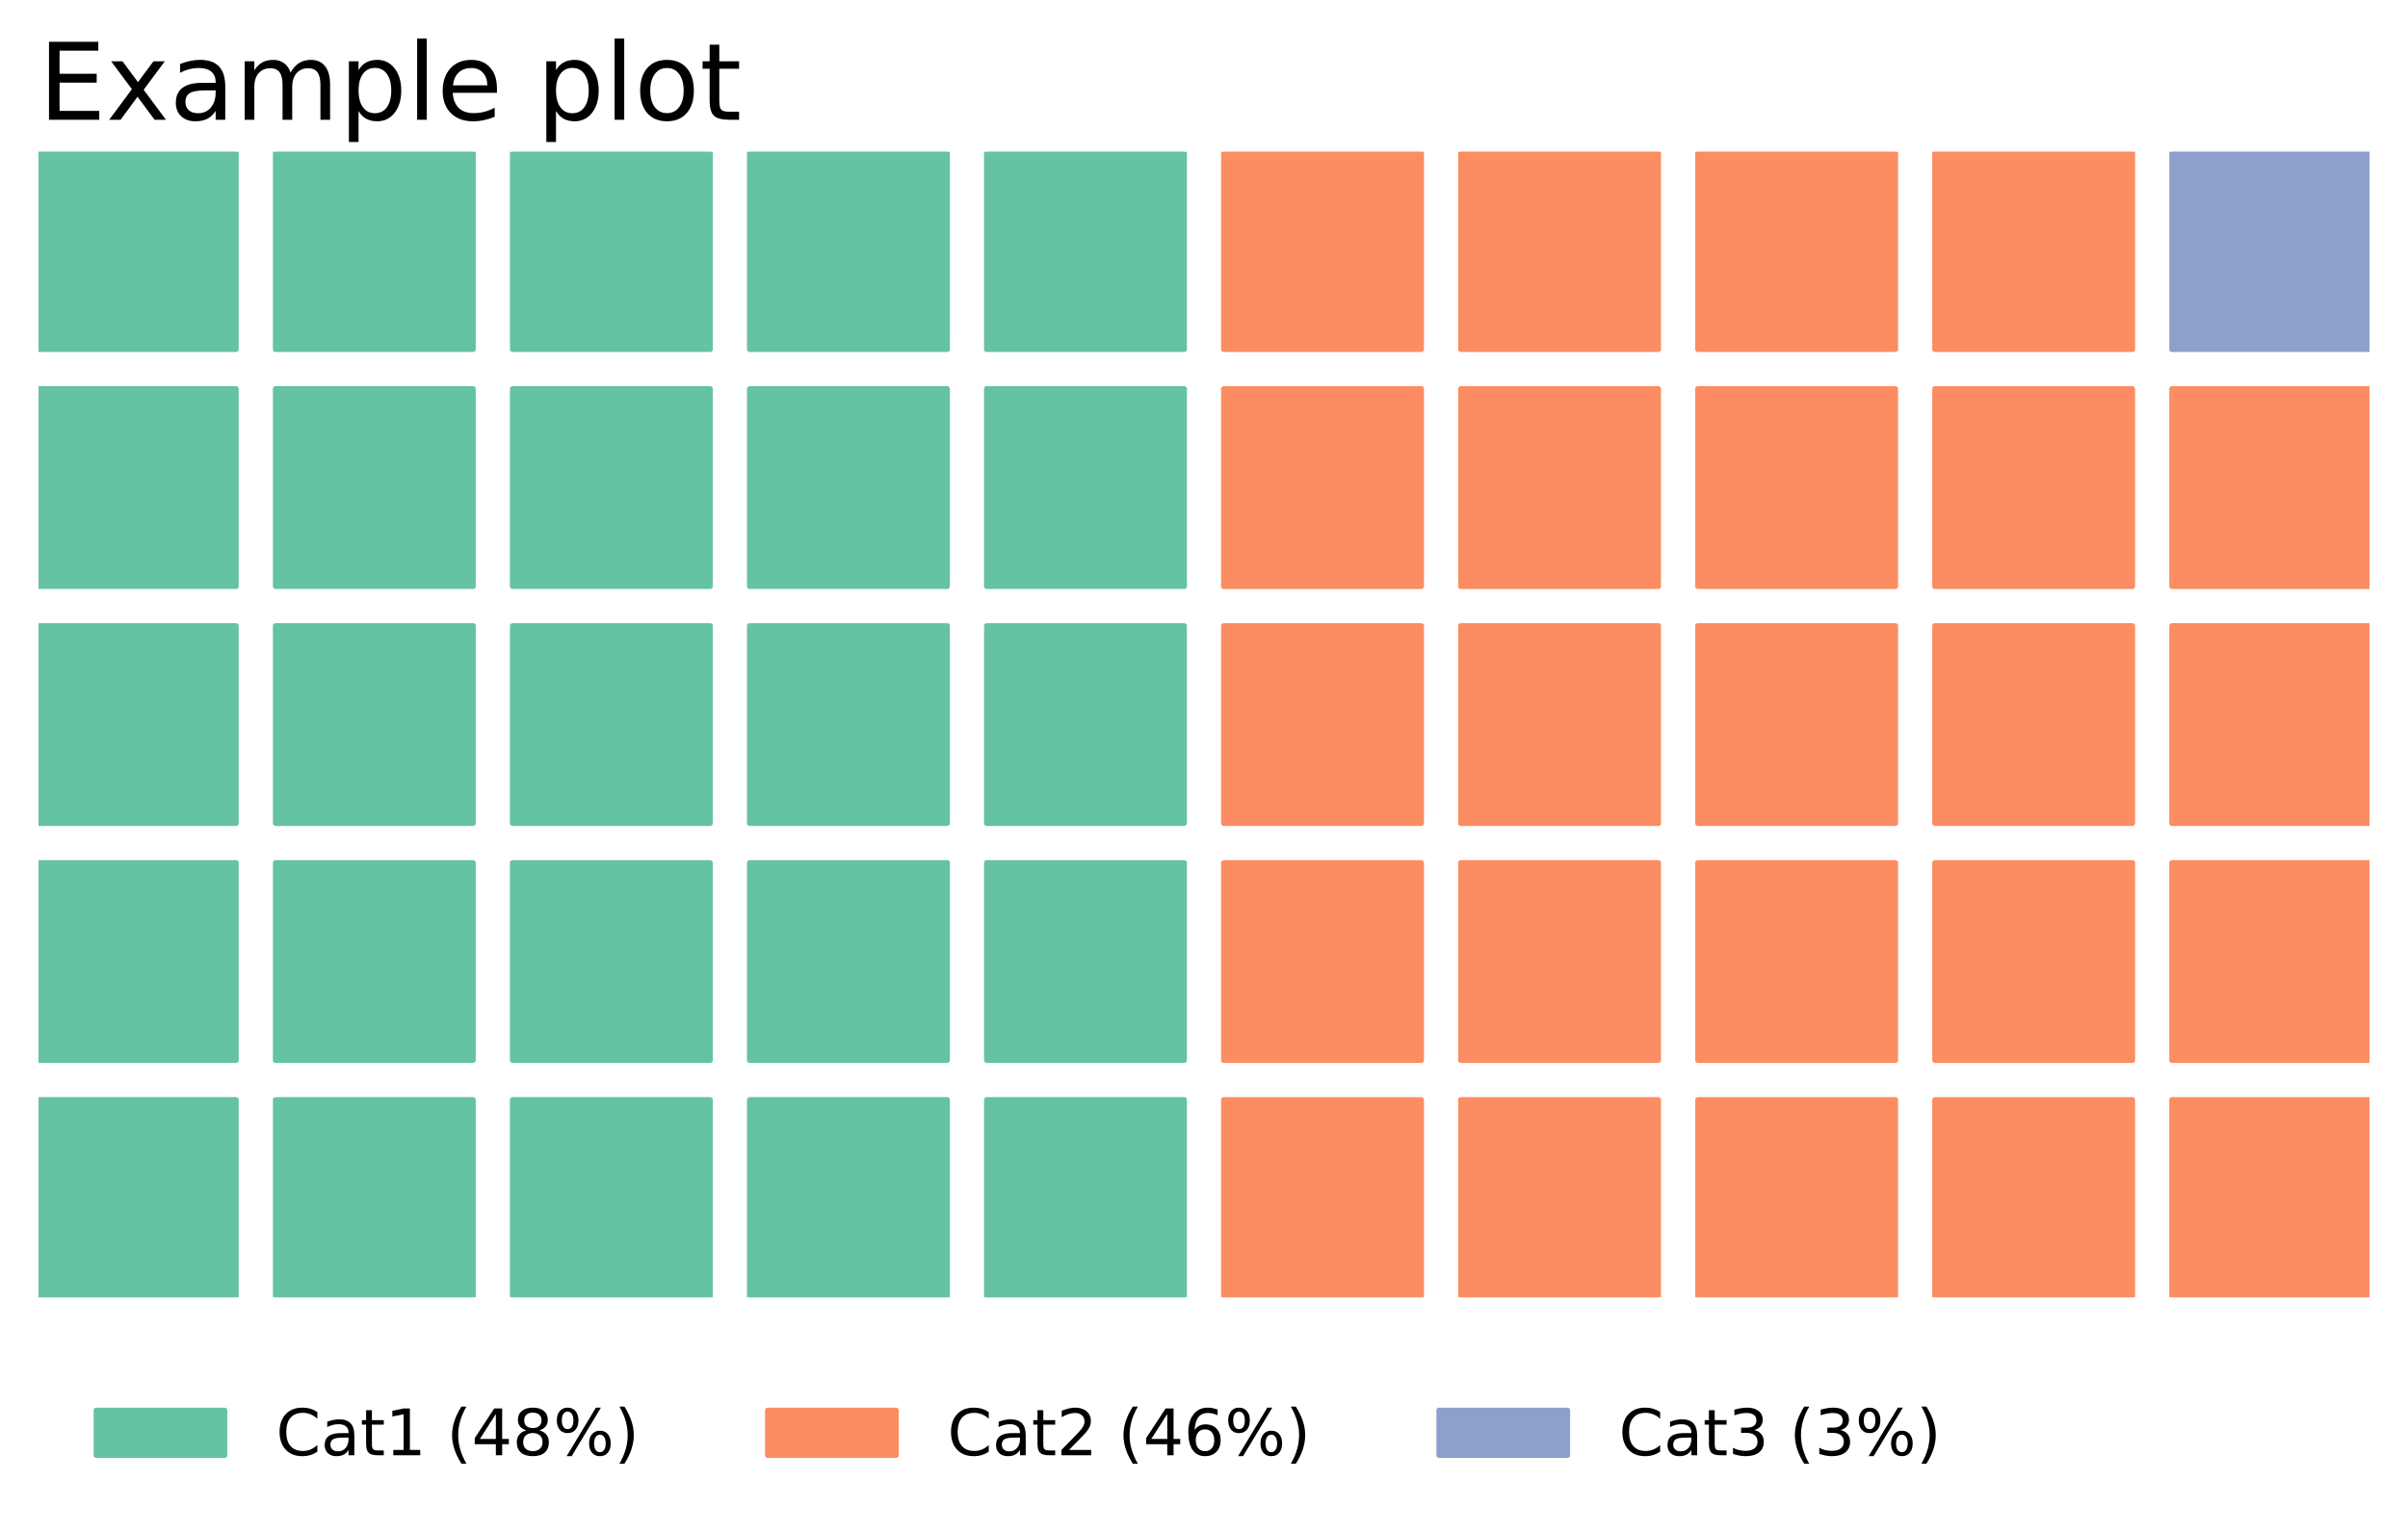 <?xml version="1.0" encoding="utf-8" standalone="no"?>
<!DOCTYPE svg PUBLIC "-//W3C//DTD SVG 1.1//EN"
  "http://www.w3.org/Graphics/SVG/1.1/DTD/svg11.dtd">
<!-- Created with matplotlib (https://matplotlib.org/) -->
<svg height="286.639pt" version="1.1" viewBox="0 0 450.189 286.639" width="450.189pt" xmlns="http://www.w3.org/2000/svg" xmlns:xlink="http://www.w3.org/1999/xlink">
 <defs>
  <style type="text/css">
*{stroke-linecap:butt;stroke-linejoin:round;}
  </style>
 </defs>
 <g id="figure_1">
  <g id="patch_1">
   <path d="M 0 286.639 
L 450.189 286.639 
L 450.189 0 
L 0 0 
z
" style="fill:#ffffff;"/>
  </g>
  <g id="axes_1">
   <g id="patch_2">
    <path clip-path="url(#p7d07121a9e)" d="M 7.2 242.598 
L 44.131 242.598 
L 44.131 205.667 
L 7.2 205.667 
z
" style="fill:#66c2a5;stroke:#66c2a5;stroke-linejoin:miter;"/>
   </g>
   <g id="patch_3">
    <path clip-path="url(#p7d07121a9e)" d="M 7.2 198.281 
L 44.131 198.281 
L 44.131 161.35 
L 7.2 161.35 
z
" style="fill:#66c2a5;stroke:#66c2a5;stroke-linejoin:miter;"/>
   </g>
   <g id="patch_4">
    <path clip-path="url(#p7d07121a9e)" d="M 7.2 153.963 
L 44.131 153.963 
L 44.131 117.032 
L 7.2 117.032 
z
" style="fill:#66c2a5;stroke:#66c2a5;stroke-linejoin:miter;"/>
   </g>
   <g id="patch_5">
    <path clip-path="url(#p7d07121a9e)" d="M 7.2 109.646 
L 44.131 109.646 
L 44.131 72.714 
L 7.2 72.714 
z
" style="fill:#66c2a5;stroke:#66c2a5;stroke-linejoin:miter;"/>
   </g>
   <g id="patch_6">
    <path clip-path="url(#p7d07121a9e)" d="M 7.2 65.328 
L 44.131 65.328 
L 44.131 28.397 
L 7.2 28.397 
z
" style="fill:#66c2a5;stroke:#66c2a5;stroke-linejoin:miter;"/>
   </g>
   <g id="patch_7">
    <path clip-path="url(#p7d07121a9e)" d="M 51.518 242.598 
L 88.449 242.598 
L 88.449 205.667 
L 51.518 205.667 
z
" style="fill:#66c2a5;stroke:#66c2a5;stroke-linejoin:miter;"/>
   </g>
   <g id="patch_8">
    <path clip-path="url(#p7d07121a9e)" d="M 51.518 198.281 
L 88.449 198.281 
L 88.449 161.35 
L 51.518 161.35 
z
" style="fill:#66c2a5;stroke:#66c2a5;stroke-linejoin:miter;"/>
   </g>
   <g id="patch_9">
    <path clip-path="url(#p7d07121a9e)" d="M 51.518 153.963 
L 88.449 153.963 
L 88.449 117.032 
L 51.518 117.032 
z
" style="fill:#66c2a5;stroke:#66c2a5;stroke-linejoin:miter;"/>
   </g>
   <g id="patch_10">
    <path clip-path="url(#p7d07121a9e)" d="M 51.518 109.646 
L 88.449 109.646 
L 88.449 72.714 
L 51.518 72.714 
z
" style="fill:#66c2a5;stroke:#66c2a5;stroke-linejoin:miter;"/>
   </g>
   <g id="patch_11">
    <path clip-path="url(#p7d07121a9e)" d="M 51.518 65.328 
L 88.449 65.328 
L 88.449 28.397 
L 51.518 28.397 
z
" style="fill:#66c2a5;stroke:#66c2a5;stroke-linejoin:miter;"/>
   </g>
   <g id="patch_12">
    <path clip-path="url(#p7d07121a9e)" d="M 95.835 242.598 
L 132.766 242.598 
L 132.766 205.667 
L 95.835 205.667 
z
" style="fill:#66c2a5;stroke:#66c2a5;stroke-linejoin:miter;"/>
   </g>
   <g id="patch_13">
    <path clip-path="url(#p7d07121a9e)" d="M 95.835 198.281 
L 132.766 198.281 
L 132.766 161.35 
L 95.835 161.35 
z
" style="fill:#66c2a5;stroke:#66c2a5;stroke-linejoin:miter;"/>
   </g>
   <g id="patch_14">
    <path clip-path="url(#p7d07121a9e)" d="M 95.835 153.963 
L 132.766 153.963 
L 132.766 117.032 
L 95.835 117.032 
z
" style="fill:#66c2a5;stroke:#66c2a5;stroke-linejoin:miter;"/>
   </g>
   <g id="patch_15">
    <path clip-path="url(#p7d07121a9e)" d="M 95.835 109.646 
L 132.766 109.646 
L 132.766 72.714 
L 95.835 72.714 
z
" style="fill:#66c2a5;stroke:#66c2a5;stroke-linejoin:miter;"/>
   </g>
   <g id="patch_16">
    <path clip-path="url(#p7d07121a9e)" d="M 95.835 65.328 
L 132.766 65.328 
L 132.766 28.397 
L 95.835 28.397 
z
" style="fill:#66c2a5;stroke:#66c2a5;stroke-linejoin:miter;"/>
   </g>
   <g id="patch_17">
    <path clip-path="url(#p7d07121a9e)" d="M 140.153 242.598 
L 177.084 242.598 
L 177.084 205.667 
L 140.153 205.667 
z
" style="fill:#66c2a5;stroke:#66c2a5;stroke-linejoin:miter;"/>
   </g>
   <g id="patch_18">
    <path clip-path="url(#p7d07121a9e)" d="M 140.153 198.281 
L 177.084 198.281 
L 177.084 161.35 
L 140.153 161.35 
z
" style="fill:#66c2a5;stroke:#66c2a5;stroke-linejoin:miter;"/>
   </g>
   <g id="patch_19">
    <path clip-path="url(#p7d07121a9e)" d="M 140.153 153.963 
L 177.084 153.963 
L 177.084 117.032 
L 140.153 117.032 
z
" style="fill:#66c2a5;stroke:#66c2a5;stroke-linejoin:miter;"/>
   </g>
   <g id="patch_20">
    <path clip-path="url(#p7d07121a9e)" d="M 140.153 109.646 
L 177.084 109.646 
L 177.084 72.714 
L 140.153 72.714 
z
" style="fill:#66c2a5;stroke:#66c2a5;stroke-linejoin:miter;"/>
   </g>
   <g id="patch_21">
    <path clip-path="url(#p7d07121a9e)" d="M 140.153 65.328 
L 177.084 65.328 
L 177.084 28.397 
L 140.153 28.397 
z
" style="fill:#66c2a5;stroke:#66c2a5;stroke-linejoin:miter;"/>
   </g>
   <g id="patch_22">
    <path clip-path="url(#p7d07121a9e)" d="M 184.47 242.598 
L 221.402 242.598 
L 221.402 205.667 
L 184.47 205.667 
z
" style="fill:#66c2a5;stroke:#66c2a5;stroke-linejoin:miter;"/>
   </g>
   <g id="patch_23">
    <path clip-path="url(#p7d07121a9e)" d="M 184.47 198.281 
L 221.402 198.281 
L 221.402 161.35 
L 184.47 161.35 
z
" style="fill:#66c2a5;stroke:#66c2a5;stroke-linejoin:miter;"/>
   </g>
   <g id="patch_24">
    <path clip-path="url(#p7d07121a9e)" d="M 184.47 153.963 
L 221.402 153.963 
L 221.402 117.032 
L 184.47 117.032 
z
" style="fill:#66c2a5;stroke:#66c2a5;stroke-linejoin:miter;"/>
   </g>
   <g id="patch_25">
    <path clip-path="url(#p7d07121a9e)" d="M 184.47 109.646 
L 221.402 109.646 
L 221.402 72.714 
L 184.47 72.714 
z
" style="fill:#66c2a5;stroke:#66c2a5;stroke-linejoin:miter;"/>
   </g>
   <g id="patch_26">
    <path clip-path="url(#p7d07121a9e)" d="M 184.47 65.328 
L 221.402 65.328 
L 221.402 28.397 
L 184.47 28.397 
z
" style="fill:#66c2a5;stroke:#66c2a5;stroke-linejoin:miter;"/>
   </g>
   <g id="patch_27">
    <path clip-path="url(#p7d07121a9e)" d="M 228.788 242.598 
L 265.719 242.598 
L 265.719 205.667 
L 228.788 205.667 
z
" style="fill:#fc8d62;stroke:#fc8d62;stroke-linejoin:miter;"/>
   </g>
   <g id="patch_28">
    <path clip-path="url(#p7d07121a9e)" d="M 228.788 198.281 
L 265.719 198.281 
L 265.719 161.35 
L 228.788 161.35 
z
" style="fill:#fc8d62;stroke:#fc8d62;stroke-linejoin:miter;"/>
   </g>
   <g id="patch_29">
    <path clip-path="url(#p7d07121a9e)" d="M 228.788 153.963 
L 265.719 153.963 
L 265.719 117.032 
L 228.788 117.032 
z
" style="fill:#fc8d62;stroke:#fc8d62;stroke-linejoin:miter;"/>
   </g>
   <g id="patch_30">
    <path clip-path="url(#p7d07121a9e)" d="M 228.788 109.646 
L 265.719 109.646 
L 265.719 72.714 
L 228.788 72.714 
z
" style="fill:#fc8d62;stroke:#fc8d62;stroke-linejoin:miter;"/>
   </g>
   <g id="patch_31">
    <path clip-path="url(#p7d07121a9e)" d="M 228.788 65.328 
L 265.719 65.328 
L 265.719 28.397 
L 228.788 28.397 
z
" style="fill:#fc8d62;stroke:#fc8d62;stroke-linejoin:miter;"/>
   </g>
   <g id="patch_32">
    <path clip-path="url(#p7d07121a9e)" d="M 273.105 242.598 
L 310.037 242.598 
L 310.037 205.667 
L 273.105 205.667 
z
" style="fill:#fc8d62;stroke:#fc8d62;stroke-linejoin:miter;"/>
   </g>
   <g id="patch_33">
    <path clip-path="url(#p7d07121a9e)" d="M 273.105 198.281 
L 310.037 198.281 
L 310.037 161.35 
L 273.105 161.35 
z
" style="fill:#fc8d62;stroke:#fc8d62;stroke-linejoin:miter;"/>
   </g>
   <g id="patch_34">
    <path clip-path="url(#p7d07121a9e)" d="M 273.105 153.963 
L 310.037 153.963 
L 310.037 117.032 
L 273.105 117.032 
z
" style="fill:#fc8d62;stroke:#fc8d62;stroke-linejoin:miter;"/>
   </g>
   <g id="patch_35">
    <path clip-path="url(#p7d07121a9e)" d="M 273.105 109.646 
L 310.037 109.646 
L 310.037 72.714 
L 273.105 72.714 
z
" style="fill:#fc8d62;stroke:#fc8d62;stroke-linejoin:miter;"/>
   </g>
   <g id="patch_36">
    <path clip-path="url(#p7d07121a9e)" d="M 273.105 65.328 
L 310.037 65.328 
L 310.037 28.397 
L 273.105 28.397 
z
" style="fill:#fc8d62;stroke:#fc8d62;stroke-linejoin:miter;"/>
   </g>
   <g id="patch_37">
    <path clip-path="url(#p7d07121a9e)" d="M 317.423 242.598 
L 354.354 242.598 
L 354.354 205.667 
L 317.423 205.667 
z
" style="fill:#fc8d62;stroke:#fc8d62;stroke-linejoin:miter;"/>
   </g>
   <g id="patch_38">
    <path clip-path="url(#p7d07121a9e)" d="M 317.423 198.281 
L 354.354 198.281 
L 354.354 161.35 
L 317.423 161.35 
z
" style="fill:#fc8d62;stroke:#fc8d62;stroke-linejoin:miter;"/>
   </g>
   <g id="patch_39">
    <path clip-path="url(#p7d07121a9e)" d="M 317.423 153.963 
L 354.354 153.963 
L 354.354 117.032 
L 317.423 117.032 
z
" style="fill:#fc8d62;stroke:#fc8d62;stroke-linejoin:miter;"/>
   </g>
   <g id="patch_40">
    <path clip-path="url(#p7d07121a9e)" d="M 317.423 109.646 
L 354.354 109.646 
L 354.354 72.714 
L 317.423 72.714 
z
" style="fill:#fc8d62;stroke:#fc8d62;stroke-linejoin:miter;"/>
   </g>
   <g id="patch_41">
    <path clip-path="url(#p7d07121a9e)" d="M 317.423 65.328 
L 354.354 65.328 
L 354.354 28.397 
L 317.423 28.397 
z
" style="fill:#fc8d62;stroke:#fc8d62;stroke-linejoin:miter;"/>
   </g>
   <g id="patch_42">
    <path clip-path="url(#p7d07121a9e)" d="M 361.741 242.598 
L 398.672 242.598 
L 398.672 205.667 
L 361.741 205.667 
z
" style="fill:#fc8d62;stroke:#fc8d62;stroke-linejoin:miter;"/>
   </g>
   <g id="patch_43">
    <path clip-path="url(#p7d07121a9e)" d="M 361.741 198.281 
L 398.672 198.281 
L 398.672 161.35 
L 361.741 161.35 
z
" style="fill:#fc8d62;stroke:#fc8d62;stroke-linejoin:miter;"/>
   </g>
   <g id="patch_44">
    <path clip-path="url(#p7d07121a9e)" d="M 361.741 153.963 
L 398.672 153.963 
L 398.672 117.032 
L 361.741 117.032 
z
" style="fill:#fc8d62;stroke:#fc8d62;stroke-linejoin:miter;"/>
   </g>
   <g id="patch_45">
    <path clip-path="url(#p7d07121a9e)" d="M 361.741 109.646 
L 398.672 109.646 
L 398.672 72.714 
L 361.741 72.714 
z
" style="fill:#fc8d62;stroke:#fc8d62;stroke-linejoin:miter;"/>
   </g>
   <g id="patch_46">
    <path clip-path="url(#p7d07121a9e)" d="M 361.741 65.328 
L 398.672 65.328 
L 398.672 28.397 
L 361.741 28.397 
z
" style="fill:#fc8d62;stroke:#fc8d62;stroke-linejoin:miter;"/>
   </g>
   <g id="patch_47">
    <path clip-path="url(#p7d07121a9e)" d="M 406.058 242.598 
L 442.989 242.598 
L 442.989 205.667 
L 406.058 205.667 
z
" style="fill:#fc8d62;stroke:#fc8d62;stroke-linejoin:miter;"/>
   </g>
   <g id="patch_48">
    <path clip-path="url(#p7d07121a9e)" d="M 406.058 198.281 
L 442.989 198.281 
L 442.989 161.35 
L 406.058 161.35 
z
" style="fill:#fc8d62;stroke:#fc8d62;stroke-linejoin:miter;"/>
   </g>
   <g id="patch_49">
    <path clip-path="url(#p7d07121a9e)" d="M 406.058 153.963 
L 442.989 153.963 
L 442.989 117.032 
L 406.058 117.032 
z
" style="fill:#fc8d62;stroke:#fc8d62;stroke-linejoin:miter;"/>
   </g>
   <g id="patch_50">
    <path clip-path="url(#p7d07121a9e)" d="M 406.058 109.646 
L 442.989 109.646 
L 442.989 72.714 
L 406.058 72.714 
z
" style="fill:#fc8d62;stroke:#fc8d62;stroke-linejoin:miter;"/>
   </g>
   <g id="patch_51">
    <path clip-path="url(#p7d07121a9e)" d="M 406.058 65.328 
L 442.989 65.328 
L 442.989 28.397 
L 406.058 28.397 
z
" style="fill:#8da0cb;stroke:#8da0cb;stroke-linejoin:miter;"/>
   </g>
   <g id="text_1">
    <!-- Example plot -->
    <defs>
     <path d="M 9.812 72.906 
L 55.906 72.906 
L 55.906 64.594 
L 19.672 64.594 
L 19.672 43.016 
L 54.391 43.016 
L 54.391 34.719 
L 19.672 34.719 
L 19.672 8.297 
L 56.781 8.297 
L 56.781 0 
L 9.812 0 
z
" id="DejaVuSans-69"/>
     <path d="M 54.891 54.688 
L 35.109 28.078 
L 55.906 0 
L 45.312 0 
L 29.391 21.484 
L 13.484 0 
L 2.875 0 
L 24.125 28.609 
L 4.688 54.688 
L 15.281 54.688 
L 29.781 35.203 
L 44.281 54.688 
z
" id="DejaVuSans-120"/>
     <path d="M 34.281 27.484 
Q 23.391 27.484 19.188 25 
Q 14.984 22.516 14.984 16.5 
Q 14.984 11.719 18.141 8.906 
Q 21.297 6.109 26.703 6.109 
Q 34.188 6.109 38.703 11.406 
Q 43.219 16.703 43.219 25.484 
L 43.219 27.484 
z
M 52.203 31.203 
L 52.203 0 
L 43.219 0 
L 43.219 8.297 
Q 40.141 3.328 35.547 0.953 
Q 30.953 -1.422 24.312 -1.422 
Q 15.922 -1.422 10.953 3.297 
Q 6 8.016 6 15.922 
Q 6 25.141 12.172 29.828 
Q 18.359 34.516 30.609 34.516 
L 43.219 34.516 
L 43.219 35.406 
Q 43.219 41.609 39.141 45 
Q 35.062 48.391 27.688 48.391 
Q 23 48.391 18.547 47.266 
Q 14.109 46.141 10.016 43.891 
L 10.016 52.203 
Q 14.938 54.109 19.578 55.047 
Q 24.219 56 28.609 56 
Q 40.484 56 46.344 49.844 
Q 52.203 43.703 52.203 31.203 
z
" id="DejaVuSans-97"/>
     <path d="M 52 44.188 
Q 55.375 50.25 60.062 53.125 
Q 64.75 56 71.094 56 
Q 79.641 56 84.281 50.016 
Q 88.922 44.047 88.922 33.016 
L 88.922 0 
L 79.891 0 
L 79.891 32.719 
Q 79.891 40.578 77.094 44.375 
Q 74.312 48.188 68.609 48.188 
Q 61.625 48.188 57.562 43.547 
Q 53.516 38.922 53.516 30.906 
L 53.516 0 
L 44.484 0 
L 44.484 32.719 
Q 44.484 40.625 41.703 44.406 
Q 38.922 48.188 33.109 48.188 
Q 26.219 48.188 22.156 43.531 
Q 18.109 38.875 18.109 30.906 
L 18.109 0 
L 9.078 0 
L 9.078 54.688 
L 18.109 54.688 
L 18.109 46.188 
Q 21.188 51.219 25.484 53.609 
Q 29.781 56 35.688 56 
Q 41.656 56 45.828 52.969 
Q 50 49.953 52 44.188 
z
" id="DejaVuSans-109"/>
     <path d="M 18.109 8.203 
L 18.109 -20.797 
L 9.078 -20.797 
L 9.078 54.688 
L 18.109 54.688 
L 18.109 46.391 
Q 20.953 51.266 25.266 53.625 
Q 29.594 56 35.594 56 
Q 45.562 56 51.781 48.094 
Q 58.016 40.188 58.016 27.297 
Q 58.016 14.406 51.781 6.484 
Q 45.562 -1.422 35.594 -1.422 
Q 29.594 -1.422 25.266 0.953 
Q 20.953 3.328 18.109 8.203 
z
M 48.688 27.297 
Q 48.688 37.203 44.609 42.844 
Q 40.531 48.484 33.406 48.484 
Q 26.266 48.484 22.188 42.844 
Q 18.109 37.203 18.109 27.297 
Q 18.109 17.391 22.188 11.75 
Q 26.266 6.109 33.406 6.109 
Q 40.531 6.109 44.609 11.75 
Q 48.688 17.391 48.688 27.297 
z
" id="DejaVuSans-112"/>
     <path d="M 9.422 75.984 
L 18.406 75.984 
L 18.406 0 
L 9.422 0 
z
" id="DejaVuSans-108"/>
     <path d="M 56.203 29.594 
L 56.203 25.203 
L 14.891 25.203 
Q 15.484 15.922 20.484 11.062 
Q 25.484 6.203 34.422 6.203 
Q 39.594 6.203 44.453 7.469 
Q 49.312 8.734 54.109 11.281 
L 54.109 2.781 
Q 49.266 0.734 44.188 -0.344 
Q 39.109 -1.422 33.891 -1.422 
Q 20.797 -1.422 13.156 6.188 
Q 5.516 13.812 5.516 26.812 
Q 5.516 40.234 12.766 48.109 
Q 20.016 56 32.328 56 
Q 43.359 56 49.781 48.891 
Q 56.203 41.797 56.203 29.594 
z
M 47.219 32.234 
Q 47.125 39.594 43.094 43.984 
Q 39.062 48.391 32.422 48.391 
Q 24.906 48.391 20.391 44.141 
Q 15.875 39.891 15.188 32.172 
z
" id="DejaVuSans-101"/>
     <path id="DejaVuSans-32"/>
     <path d="M 30.609 48.391 
Q 23.391 48.391 19.188 42.75 
Q 14.984 37.109 14.984 27.297 
Q 14.984 17.484 19.156 11.844 
Q 23.344 6.203 30.609 6.203 
Q 37.797 6.203 41.984 11.859 
Q 46.188 17.531 46.188 27.297 
Q 46.188 37.016 41.984 42.703 
Q 37.797 48.391 30.609 48.391 
z
M 30.609 56 
Q 42.328 56 49.016 48.375 
Q 55.719 40.766 55.719 27.297 
Q 55.719 13.875 49.016 6.219 
Q 42.328 -1.422 30.609 -1.422 
Q 18.844 -1.422 12.172 6.219 
Q 5.516 13.875 5.516 27.297 
Q 5.516 40.766 12.172 48.375 
Q 18.844 56 30.609 56 
z
" id="DejaVuSans-111"/>
     <path d="M 18.312 70.219 
L 18.312 54.688 
L 36.812 54.688 
L 36.812 47.703 
L 18.312 47.703 
L 18.312 18.016 
Q 18.312 11.328 20.141 9.422 
Q 21.969 7.516 27.594 7.516 
L 36.812 7.516 
L 36.812 0 
L 27.594 0 
Q 17.188 0 13.234 3.875 
Q 9.281 7.766 9.281 18.016 
L 9.281 47.703 
L 2.688 47.703 
L 2.688 54.688 
L 9.281 54.688 
L 9.281 70.219 
z
" id="DejaVuSans-116"/>
    </defs>
    <g transform="translate(7.2 22.397)scale(0.2 -0.2)">
     <use xlink:href="#DejaVuSans-69"/>
     <use x="63.184" xlink:href="#DejaVuSans-120"/>
     <use x="122.363" xlink:href="#DejaVuSans-97"/>
     <use x="183.643" xlink:href="#DejaVuSans-109"/>
     <use x="281.055" xlink:href="#DejaVuSans-112"/>
     <use x="344.531" xlink:href="#DejaVuSans-108"/>
     <use x="372.314" xlink:href="#DejaVuSans-101"/>
     <use x="433.838" xlink:href="#DejaVuSans-32"/>
     <use x="465.625" xlink:href="#DejaVuSans-112"/>
     <use x="529.102" xlink:href="#DejaVuSans-108"/>
     <use x="556.885" xlink:href="#DejaVuSans-111"/>
     <use x="618.066" xlink:href="#DejaVuSans-116"/>
    </g>
   </g>
   <g id="legend_1">
    <g id="patch_52">
     <path d="M 15.6 279.439 
L 365.331 279.439 
Q 367.731 279.439 367.731 277.039 
L 367.731 260.625 
Q 367.731 258.225 365.331 258.225 
L 15.6 258.225 
Q 13.2 258.225 13.2 260.625 
L 13.2 277.039 
Q 13.2 279.439 15.6 279.439 
z
" style="fill:none;opacity:0;"/>
    </g>
    <g id="patch_53">
     <path d="M 18 272.143 
L 42 272.143 
L 42 263.743 
L 18 263.743 
z
" style="fill:#66c2a5;stroke:#66c2a5;stroke-linejoin:miter;"/>
    </g>
    <g id="text_2">
     <!-- Cat1 (48%) -->
     <defs>
      <path d="M 64.406 67.281 
L 64.406 56.891 
Q 59.422 61.531 53.781 63.812 
Q 48.141 66.109 41.797 66.109 
Q 29.297 66.109 22.656 58.469 
Q 16.016 50.828 16.016 36.375 
Q 16.016 21.969 22.656 14.328 
Q 29.297 6.688 41.797 6.688 
Q 48.141 6.688 53.781 8.984 
Q 59.422 11.281 64.406 15.922 
L 64.406 5.609 
Q 59.234 2.094 53.438 0.328 
Q 47.656 -1.422 41.219 -1.422 
Q 24.656 -1.422 15.125 8.703 
Q 5.609 18.844 5.609 36.375 
Q 5.609 53.953 15.125 64.078 
Q 24.656 74.219 41.219 74.219 
Q 47.75 74.219 53.531 72.484 
Q 59.328 70.75 64.406 67.281 
z
" id="DejaVuSans-67"/>
      <path d="M 12.406 8.297 
L 28.516 8.297 
L 28.516 63.922 
L 10.984 60.406 
L 10.984 69.391 
L 28.422 72.906 
L 38.281 72.906 
L 38.281 8.297 
L 54.391 8.297 
L 54.391 0 
L 12.406 0 
z
" id="DejaVuSans-49"/>
      <path d="M 31 75.875 
Q 24.469 64.656 21.281 53.656 
Q 18.109 42.672 18.109 31.391 
Q 18.109 20.125 21.312 9.062 
Q 24.516 -2 31 -13.188 
L 23.188 -13.188 
Q 15.875 -1.703 12.234 9.375 
Q 8.594 20.453 8.594 31.391 
Q 8.594 42.281 12.203 53.312 
Q 15.828 64.359 23.188 75.875 
z
" id="DejaVuSans-40"/>
      <path d="M 37.797 64.312 
L 12.891 25.391 
L 37.797 25.391 
z
M 35.203 72.906 
L 47.609 72.906 
L 47.609 25.391 
L 58.016 25.391 
L 58.016 17.188 
L 47.609 17.188 
L 47.609 0 
L 37.797 0 
L 37.797 17.188 
L 4.891 17.188 
L 4.891 26.703 
z
" id="DejaVuSans-52"/>
      <path d="M 31.781 34.625 
Q 24.75 34.625 20.719 30.859 
Q 16.703 27.094 16.703 20.516 
Q 16.703 13.922 20.719 10.156 
Q 24.75 6.391 31.781 6.391 
Q 38.812 6.391 42.859 10.172 
Q 46.922 13.969 46.922 20.516 
Q 46.922 27.094 42.891 30.859 
Q 38.875 34.625 31.781 34.625 
z
M 21.922 38.812 
Q 15.578 40.375 12.031 44.719 
Q 8.5 49.078 8.5 55.328 
Q 8.5 64.062 14.719 69.141 
Q 20.953 74.219 31.781 74.219 
Q 42.672 74.219 48.875 69.141 
Q 55.078 64.062 55.078 55.328 
Q 55.078 49.078 51.531 44.719 
Q 48 40.375 41.703 38.812 
Q 48.828 37.156 52.797 32.312 
Q 56.781 27.484 56.781 20.516 
Q 56.781 9.906 50.312 4.234 
Q 43.844 -1.422 31.781 -1.422 
Q 19.734 -1.422 13.25 4.234 
Q 6.781 9.906 6.781 20.516 
Q 6.781 27.484 10.781 32.312 
Q 14.797 37.156 21.922 38.812 
z
M 18.312 54.391 
Q 18.312 48.734 21.844 45.562 
Q 25.391 42.391 31.781 42.391 
Q 38.141 42.391 41.719 45.562 
Q 45.312 48.734 45.312 54.391 
Q 45.312 60.062 41.719 63.234 
Q 38.141 66.406 31.781 66.406 
Q 25.391 66.406 21.844 63.234 
Q 18.312 60.062 18.312 54.391 
z
" id="DejaVuSans-56"/>
      <path d="M 72.703 32.078 
Q 68.453 32.078 66.031 28.469 
Q 63.625 24.859 63.625 18.406 
Q 63.625 12.062 66.031 8.422 
Q 68.453 4.781 72.703 4.781 
Q 76.859 4.781 79.266 8.422 
Q 81.688 12.062 81.688 18.406 
Q 81.688 24.812 79.266 28.438 
Q 76.859 32.078 72.703 32.078 
z
M 72.703 38.281 
Q 80.422 38.281 84.953 32.906 
Q 89.5 27.547 89.5 18.406 
Q 89.5 9.281 84.938 3.922 
Q 80.375 -1.422 72.703 -1.422 
Q 64.891 -1.422 60.344 3.922 
Q 55.812 9.281 55.812 18.406 
Q 55.812 27.594 60.375 32.938 
Q 64.938 38.281 72.703 38.281 
z
M 22.312 68.016 
Q 18.109 68.016 15.688 64.375 
Q 13.281 60.75 13.281 54.391 
Q 13.281 47.953 15.672 44.328 
Q 18.062 40.719 22.312 40.719 
Q 26.562 40.719 28.969 44.328 
Q 31.391 47.953 31.391 54.391 
Q 31.391 60.688 28.953 64.344 
Q 26.516 68.016 22.312 68.016 
z
M 66.406 74.219 
L 74.219 74.219 
L 28.609 -1.422 
L 20.797 -1.422 
z
M 22.312 74.219 
Q 30.031 74.219 34.609 68.875 
Q 39.203 63.531 39.203 54.391 
Q 39.203 45.172 34.641 39.844 
Q 30.078 34.516 22.312 34.516 
Q 14.547 34.516 10.031 39.859 
Q 5.516 45.219 5.516 54.391 
Q 5.516 63.484 10.047 68.844 
Q 14.594 74.219 22.312 74.219 
z
" id="DejaVuSans-37"/>
      <path d="M 8.016 75.875 
L 15.828 75.875 
Q 23.141 64.359 26.781 53.312 
Q 30.422 42.281 30.422 31.391 
Q 30.422 20.453 26.781 9.375 
Q 23.141 -1.703 15.828 -13.188 
L 8.016 -13.188 
Q 14.5 -2 17.703 9.062 
Q 20.906 20.125 20.906 31.391 
Q 20.906 42.672 17.703 53.656 
Q 14.5 64.656 8.016 75.875 
z
" id="DejaVuSans-41"/>
     </defs>
     <g transform="translate(51.6 272.143)scale(0.12 -0.12)">
      <use xlink:href="#DejaVuSans-67"/>
      <use x="69.824" xlink:href="#DejaVuSans-97"/>
      <use x="131.104" xlink:href="#DejaVuSans-116"/>
      <use x="170.312" xlink:href="#DejaVuSans-49"/>
      <use x="233.936" xlink:href="#DejaVuSans-32"/>
      <use x="265.723" xlink:href="#DejaVuSans-40"/>
      <use x="304.736" xlink:href="#DejaVuSans-52"/>
      <use x="368.359" xlink:href="#DejaVuSans-56"/>
      <use x="431.982" xlink:href="#DejaVuSans-37"/>
      <use x="527.002" xlink:href="#DejaVuSans-41"/>
     </g>
    </g>
    <g id="patch_54">
     <path d="M 143.522 272.143 
L 167.522 272.143 
L 167.522 263.743 
L 143.522 263.743 
z
" style="fill:#fc8d62;stroke:#fc8d62;stroke-linejoin:miter;"/>
    </g>
    <g id="text_3">
     <!-- Cat2 (46%) -->
     <defs>
      <path d="M 19.188 8.297 
L 53.609 8.297 
L 53.609 0 
L 7.328 0 
L 7.328 8.297 
Q 12.938 14.109 22.625 23.891 
Q 32.328 33.688 34.812 36.531 
Q 39.547 41.844 41.422 45.531 
Q 43.312 49.219 43.312 52.781 
Q 43.312 58.594 39.234 62.25 
Q 35.156 65.922 28.609 65.922 
Q 23.969 65.922 18.812 64.312 
Q 13.672 62.703 7.812 59.422 
L 7.812 69.391 
Q 13.766 71.781 18.938 73 
Q 24.125 74.219 28.422 74.219 
Q 39.75 74.219 46.484 68.547 
Q 53.219 62.891 53.219 53.422 
Q 53.219 48.922 51.531 44.891 
Q 49.859 40.875 45.406 35.406 
Q 44.188 33.984 37.641 27.219 
Q 31.109 20.453 19.188 8.297 
z
" id="DejaVuSans-50"/>
      <path d="M 33.016 40.375 
Q 26.375 40.375 22.484 35.828 
Q 18.609 31.297 18.609 23.391 
Q 18.609 15.531 22.484 10.953 
Q 26.375 6.391 33.016 6.391 
Q 39.656 6.391 43.531 10.953 
Q 47.406 15.531 47.406 23.391 
Q 47.406 31.297 43.531 35.828 
Q 39.656 40.375 33.016 40.375 
z
M 52.594 71.297 
L 52.594 62.312 
Q 48.875 64.062 45.094 64.984 
Q 41.312 65.922 37.594 65.922 
Q 27.828 65.922 22.672 59.328 
Q 17.531 52.734 16.797 39.406 
Q 19.672 43.656 24.016 45.922 
Q 28.375 48.188 33.594 48.188 
Q 44.578 48.188 50.953 41.516 
Q 57.328 34.859 57.328 23.391 
Q 57.328 12.156 50.688 5.359 
Q 44.047 -1.422 33.016 -1.422 
Q 20.359 -1.422 13.672 8.266 
Q 6.984 17.969 6.984 36.375 
Q 6.984 53.656 15.188 63.938 
Q 23.391 74.219 37.203 74.219 
Q 40.922 74.219 44.703 73.484 
Q 48.484 72.75 52.594 71.297 
z
" id="DejaVuSans-54"/>
     </defs>
     <g transform="translate(177.122 272.143)scale(0.12 -0.12)">
      <use xlink:href="#DejaVuSans-67"/>
      <use x="69.824" xlink:href="#DejaVuSans-97"/>
      <use x="131.104" xlink:href="#DejaVuSans-116"/>
      <use x="170.312" xlink:href="#DejaVuSans-50"/>
      <use x="233.936" xlink:href="#DejaVuSans-32"/>
      <use x="265.723" xlink:href="#DejaVuSans-40"/>
      <use x="304.736" xlink:href="#DejaVuSans-52"/>
      <use x="368.359" xlink:href="#DejaVuSans-54"/>
      <use x="431.982" xlink:href="#DejaVuSans-37"/>
      <use x="527.002" xlink:href="#DejaVuSans-41"/>
     </g>
    </g>
    <g id="patch_55">
     <path d="M 269.044 272.143 
L 293.044 272.143 
L 293.044 263.743 
L 269.044 263.743 
z
" style="fill:#8da0cb;stroke:#8da0cb;stroke-linejoin:miter;"/>
    </g>
    <g id="text_4">
     <!-- Cat3 (3%) -->
     <defs>
      <path d="M 40.578 39.312 
Q 47.656 37.797 51.625 33 
Q 55.609 28.219 55.609 21.188 
Q 55.609 10.406 48.188 4.484 
Q 40.766 -1.422 27.094 -1.422 
Q 22.516 -1.422 17.656 -0.516 
Q 12.797 0.391 7.625 2.203 
L 7.625 11.719 
Q 11.719 9.328 16.594 8.109 
Q 21.484 6.891 26.812 6.891 
Q 36.078 6.891 40.938 10.547 
Q 45.797 14.203 45.797 21.188 
Q 45.797 27.641 41.281 31.266 
Q 36.766 34.906 28.719 34.906 
L 20.219 34.906 
L 20.219 43.016 
L 29.109 43.016 
Q 36.375 43.016 40.234 45.922 
Q 44.094 48.828 44.094 54.297 
Q 44.094 59.906 40.109 62.906 
Q 36.141 65.922 28.719 65.922 
Q 24.656 65.922 20.016 65.031 
Q 15.375 64.156 9.812 62.312 
L 9.812 71.094 
Q 15.438 72.656 20.344 73.438 
Q 25.25 74.219 29.594 74.219 
Q 40.828 74.219 47.359 69.109 
Q 53.906 64.016 53.906 55.328 
Q 53.906 49.266 50.438 45.094 
Q 46.969 40.922 40.578 39.312 
z
" id="DejaVuSans-51"/>
     </defs>
     <g transform="translate(302.644 272.143)scale(0.12 -0.12)">
      <use xlink:href="#DejaVuSans-67"/>
      <use x="69.824" xlink:href="#DejaVuSans-97"/>
      <use x="131.104" xlink:href="#DejaVuSans-116"/>
      <use x="170.312" xlink:href="#DejaVuSans-51"/>
      <use x="233.936" xlink:href="#DejaVuSans-32"/>
      <use x="265.723" xlink:href="#DejaVuSans-40"/>
      <use x="304.736" xlink:href="#DejaVuSans-51"/>
      <use x="368.359" xlink:href="#DejaVuSans-37"/>
      <use x="463.379" xlink:href="#DejaVuSans-41"/>
     </g>
    </g>
   </g>
  </g>
 </g>
 <defs>
  <clipPath id="p7d07121a9e">
   <rect height="214.202" width="435.789" x="7.2" y="28.397"/>
  </clipPath>
 </defs>
</svg>
